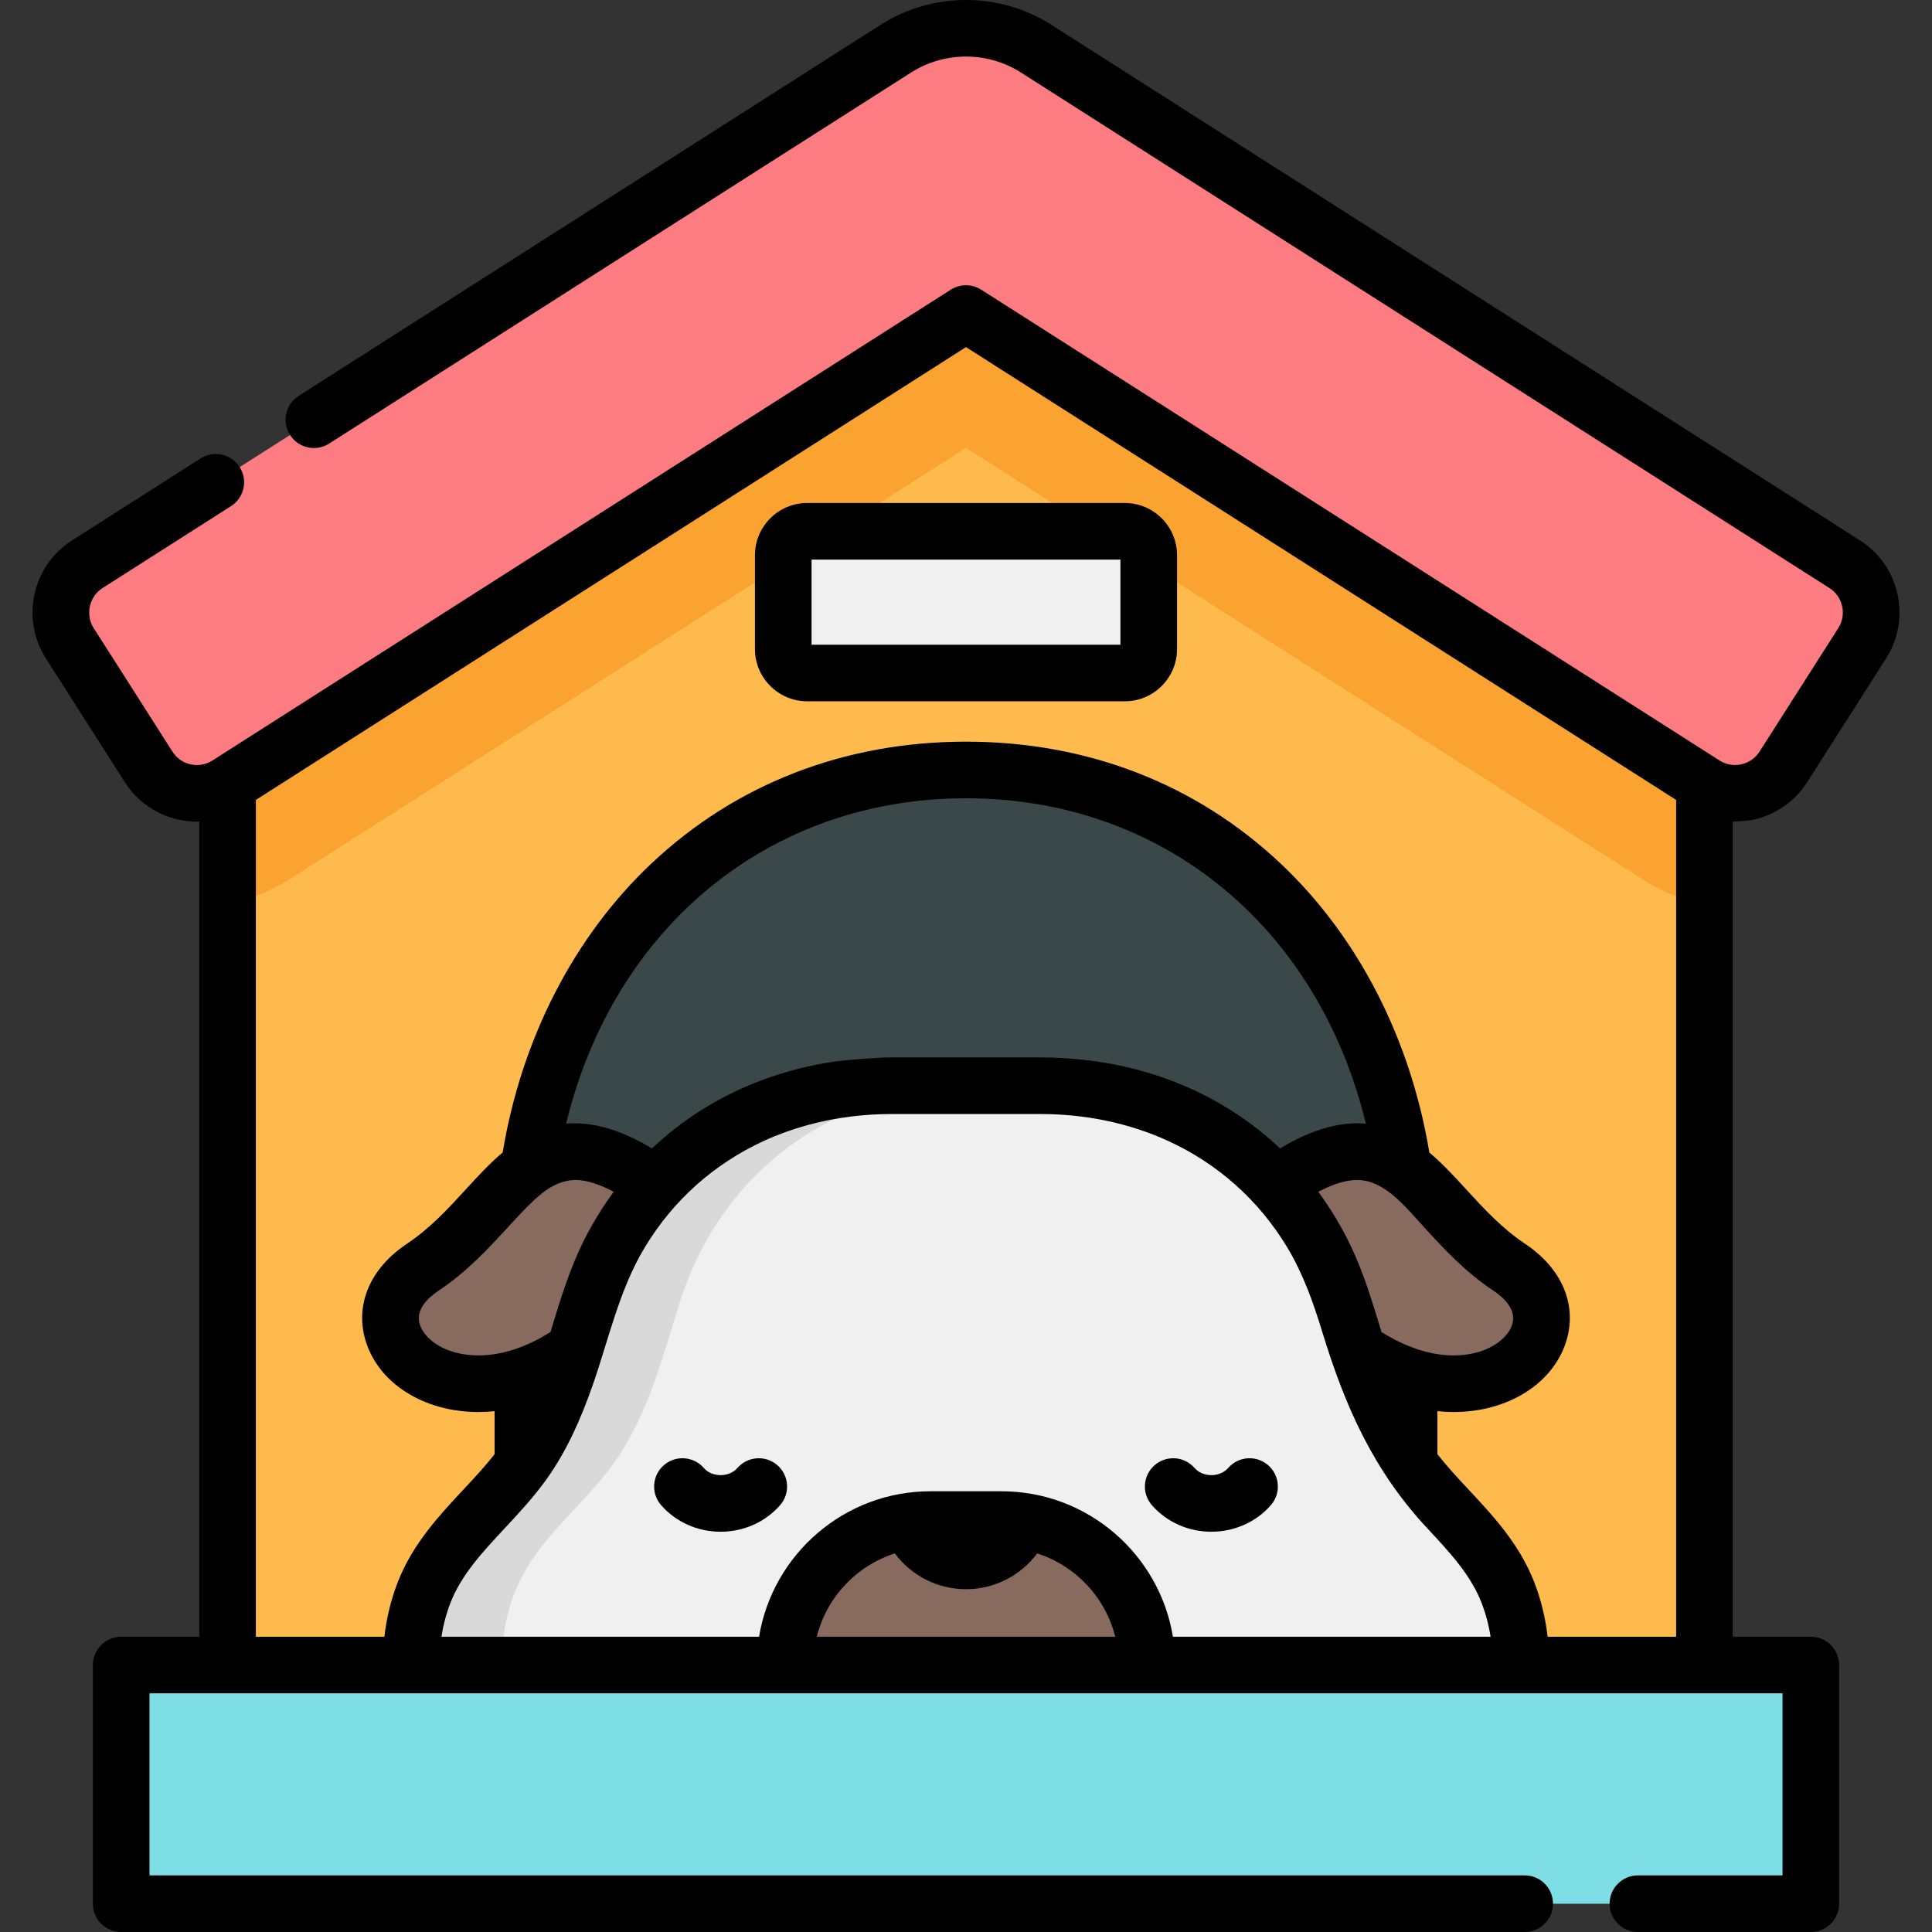 <?xml version="1.0" encoding="iso-8859-1"?>
<!-- Generator: Adobe Illustrator 19.0.0, SVG Export Plug-In . SVG Version: 6.00 Build 0)  -->
<svg version="1.1" id="Capa_1" xmlns="http://www.w3.org/2000/svg" xmlns:xlink="http://www.w3.org/1999/xlink" x="0px" y="0px"
	 viewBox="0 0 512 512" style="enable-background:new 0 0 512 512;" xml:space="preserve">
<rect x="0" y="0" width="512" height="512" fill="#333333" stroke="none"/>
<polygon style="fill:#FFBA4D;" points="60.305,207.888 60.305,472.887 451.696,472.887 451.696,207.888 451.696,164.53 256,46.92 
	60.305,171.449 "/>
<path style="fill:#FAA330;" d="M60.305,171.449v36.439v31.639c5.706-1.044,11.179-3.185,16.13-6.341L256,118.686l179.566,114.499
	c4.95,3.156,10.424,5.296,16.13,6.341v-31.639v-43.356L256,46.919L60.305,171.449z"/>
<path style="fill:#FC7C81;" d="M488.892,149.554L274.598,12.911c-11.344-7.233-25.852-7.232-37.195,0L23.109,149.554
	c-7.049,4.495-9.12,13.855-4.625,20.904l20.917,32.804c4.495,7.049,13.855,9.12,20.904,4.625L256,83.103l195.696,124.785
	c7.049,4.495,16.409,2.424,20.904-4.625l20.917-32.804C498.012,163.408,495.941,154.049,488.892,149.554z"/>
<path style="fill:#F0F0F0;" d="M298.083,140.81h-84.166c-3.504,0-6.344,2.84-6.344,6.344v24.867c0,3.504,2.84,6.344,6.344,6.344
	h84.166c3.504,0,6.344-2.84,6.344-6.344v-24.867C304.428,143.65,301.588,140.81,298.083,140.81z"/>
<g>
	<path style="fill:#D9D9D9;" d="M298.083,140.81h-7.385l13.73,8.754v-2.41C304.428,143.65,301.588,140.81,298.083,140.81z"/>
	<path style="fill:#D9D9D9;" d="M221.301,140.81h-7.384c-3.504,0-6.344,2.84-6.344,6.344v2.41L221.301,140.81z"/>
</g>
<path style="fill:#3B484A;" d="M256,204.064L256,204.064c-70.313,0-117.429,56.999-117.429,127.312v141.511h234.858V331.375
	C373.429,261.063,326.313,204.064,256,204.064z"/>
<g>
	<path style="fill:#886A5E;" d="M173.867,314.004c-33.501-23.627-38.113,6.022-61.832,21.835s5.97,45.889,40.212,21.956
		L173.867,314.004z"/>
	<path style="fill:#886A5E;" d="M338.133,314.004c33.501-23.627,38.113,6.022,61.832,21.835s-5.97,45.889-40.212,21.956
		L338.133,314.004z"/>
</g>
<path style="fill:#F0F0F0;" d="M399.554,421.907c-5.768-14.671-19.45-23.521-27.799-36.456
	c-7.854-12.168-11.532-26.304-15.801-39.982c-11.254-36.054-42.368-57.728-80.187-57.728h-39.532
	c-37.819,0-68.934,21.674-80.187,57.728c-4.269,13.678-7.947,27.814-15.801,39.982c-8.348,12.935-22.031,21.785-27.799,36.456
	c-2.422,6.161-3.524,12.744-3.524,19.354l147.079,31.627l147.078-31.627C403.079,434.651,401.977,428.068,399.554,421.907z"/>
<path style="fill:#D9D9D9;" d="M132.923,441.26c0-6.609,1.102-13.192,3.524-19.354c5.768-14.671,19.45-23.521,27.799-36.456
	c7.854-12.168,11.532-26.304,15.801-39.981c11.254-36.055,42.368-57.729,80.187-57.729h-24.001
	c-37.819,0-68.934,21.674-80.187,57.729c-4.269,13.678-7.947,27.814-15.801,39.981c-8.348,12.935-22.031,21.785-27.799,36.456
	c-2.422,6.161-3.524,12.744-3.524,19.354L256,472.887l12.001-2.581L132.923,441.26z"/>
<path style="fill:#886A5E;" d="M265.417,402.716h-18.832c-21.287,0-38.544,17.257-38.544,38.544l0,0h95.921l0,0
	C303.961,419.973,286.704,402.716,265.417,402.716z"/>
<rect x="32.111" y="441.263" style="fill:#7EDEE6;" width="447.774" height="63.253"/>
<path d="M298.083,133.297h-84.166c-7.633,0-13.845,6.211-13.845,13.845v24.867c0,7.633,6.21,13.845,13.845,13.845h84.166
	c7.634,0,13.845-6.211,13.845-13.845v-24.867C311.928,139.508,305.717,133.297,298.083,133.297z M296.927,170.853h-81.854v-22.555
	h81.854V170.853z"/>
<path d="M206.025,388.303c-3.119-2.726-7.856-2.408-10.584,0.71c-1.063,1.215-2.692,1.913-4.471,1.913
	c-1.778,0-3.408-0.697-4.47-1.913c-2.726-3.119-7.464-3.437-10.584-0.71c-3.119,2.727-3.437,7.464-0.71,10.584
	c3.911,4.474,9.658,7.04,15.764,7.04c6.107,0,11.854-2.566,15.765-7.04C209.462,395.768,209.144,391.029,206.025,388.303z"/>
<path d="M336.081,388.303c-3.118-2.726-7.856-2.408-10.584,0.71c-1.063,1.215-2.692,1.913-4.47,1.913
	c-1.779,0-3.408-0.697-4.471-1.913c-2.726-3.119-7.465-3.437-10.584-0.71c-3.119,2.727-3.437,7.464-0.71,10.584
	c3.911,4.474,9.658,7.04,15.765,7.04c6.106,0,11.853-2.566,15.764-7.04C339.519,395.768,339.201,391.029,336.081,388.303z"/>
<path d="M464.726,217.214c5.904-1.307,10.947-4.834,14.198-9.934l20.917-32.804c6.711-10.525,3.609-24.548-6.917-31.261
	L278.629,6.574c-13.747-8.765-31.513-8.765-45.259,0L79.149,104.911c-3.493,2.227-4.519,6.864-2.292,10.357
	c2.227,3.493,6.864,4.518,10.357,2.292l154.22-98.338c8.848-5.642,20.283-5.642,29.13,0c0,0,214.118,136.531,214.294,136.643
	c3.518,2.243,4.581,7.021,2.334,10.548c0,0-20.891,32.764-20.916,32.804c-2.245,3.52-7.019,4.583-10.548,2.334L260.033,76.766
	c-2.459-1.568-5.605-1.568-8.064,0L56.272,201.55c-3.55,2.265-8.282,1.217-10.548-2.334c0,0-20.894-32.769-20.917-32.804
	c-2.233-3.502-1.156-8.322,2.333-10.548l34.082-21.732c3.493-2.227,4.519-6.864,2.292-10.357c-2.227-3.493-6.865-4.518-10.357-2.292
	l-34.082,21.732c-10.526,6.711-13.629,20.735-6.917,31.261l20.917,32.804c4.428,6.944,12.039,10.656,19.728,10.451v216.015H32.114
	c-4.142,0-7.5,3.358-7.5,7.5v63.252c0,4.142,3.358,7.5,7.5,7.5h371.947c4.142,0,7.5-3.358,7.5-7.5s-3.358-7.5-7.5-7.5H39.615
	v-48.252h432.771v48.252h-38.323c-4.142,0-7.5,3.358-7.5,7.5s3.358,7.5,7.5,7.5h45.823c4.142,0,7.5-3.358,7.5-7.5v-63.252
	c0-4.142-3.358-7.5-7.5-7.5h-20.69V217.735C459.394,217.741,463.085,217.577,464.726,217.214z M237.134,411.678
	c4.293,5.746,11.141,9.474,18.866,9.474c7.725,0,14.573-3.727,18.866-9.474c10.171,3.258,18.078,11.624,20.678,22.068h-79.088
	C219.056,423.301,226.963,414.937,237.134,411.678z M310.84,433.747c-3.593-21.833-22.589-38.545-45.424-38.545h-18.832
	c-22.834,0-41.831,16.712-45.424,38.545h-84.173c0.493-3.185,1.309-6.23,2.44-9.108c2.9-7.377,8.469-13.347,14.365-19.667
	c3.894-4.174,7.781-8.386,11.103-13.041c5.335-7.476,9.069-16.006,12.1-24.636c4.336-12.348,7.072-25.473,13.912-36.787
	c7.569-12.523,18.444-22.162,31.577-28.176c7.319-3.352,15.177-5.48,23.162-6.457c3.512-0.43,7.051-0.645,10.59-0.645h39.532
	c11.583,0,23.198,2.276,33.752,7.103c13.129,6.012,24,15.648,31.571,28.165c4.223,6.983,6.974,14.754,9.37,22.609
	c5.994,19.653,13.58,36.677,27.75,51.866c5.896,6.319,11.465,12.289,14.365,19.666c1.132,2.879,1.947,5.924,2.44,9.108
	L310.84,433.747L310.84,433.747z M150.027,297.78c12.634-52.095,53.864-86.231,105.973-86.231s93.339,34.136,105.973,86.231
	c-7.48-0.646-14.748,2.031-21.174,5.639c-0.524,0.294-1.053,0.6-1.585,0.917c-13.222-12.501-30.285-20.591-49.674-23.188
	c-4.566-0.612-9.166-0.922-13.774-0.922h-39.532c-4.433,0-13.608,0.9-13.772,0.922c-19.39,2.597-36.454,10.688-49.676,23.188
	c-4.21-2.512-8.71-4.652-13.499-5.788C156.264,297.831,153.129,297.515,150.027,297.78z M375.778,357.623
	c-0.01-0.003-0.02-0.009-0.03-0.012c-3.306-1.116-6.427-2.616-9.391-4.458c-0.08-0.05-0.16-0.1-0.24-0.15
	c-0.441-1.426-0.877-2.853-1.312-4.277c-2.099-6.874-4.431-13.883-7.735-20.37c-2.187-4.295-4.802-8.577-7.705-12.52
	c0.07-0.037,0.14-0.074,0.21-0.11c4.256-2.207,9.384-4.089,14.124-2.283c5.567,2.124,9.837,7.569,13.738,11.826
	c5.028,5.486,10.729,11.707,18.37,16.801c2.901,1.934,6.116,5.047,4.951,8.894c-1.24,4.095-6.971,8.239-15.527,8.239
	C382.167,359.201,378.992,358.666,375.778,357.623z M134.564,325.266c3.934-4.292,7.036-7.578,9.982-9.719
	c2.696-1.955,5.934-3.151,9.298-2.764c2.949,0.339,5.749,1.491,8.371,2.835c0.135,0.069,0.277,0.152,0.414,0.224
	c-2.197,2.984-4.223,6.13-6.063,9.436c-4.146,7.349-6.914,15.396-9.368,23.439c-0.436,1.427-0.871,2.856-1.313,4.283
	c-0.08,0.05-0.159,0.101-0.239,0.15c-5.631,3.513-12.159,6.051-18.871,6.05c-8.557-0.001-14.289-4.147-15.528-8.242
	c-1.164-3.845,2.049-6.958,4.95-8.892C123.836,336.973,129.536,330.753,134.564,325.266z M410.133,433.747
	c-0.594-5.1-1.788-9.991-3.599-14.598c-3.945-10.035-10.764-17.343-17.357-24.41c-2.946-3.158-5.769-6.195-8.248-9.366v-11.401
	c1.439,0.147,2.874,0.23,4.299,0.23h0.001c14.452,0,26.462-7.593,29.884-18.893c2.902-9.586-1.205-19.202-10.988-25.723
	c-6.129-4.086-10.96-9.357-15.631-14.455c-3.1-3.383-6.248-6.803-9.704-9.716c-4.999-30.14-18.907-57.242-39.409-76.567
	c-22.418-21.131-51.252-32.3-83.38-32.3s-60.962,11.169-83.38,32.3c-20.501,19.324-34.408,46.424-39.407,76.563
	c-3.457,2.913-6.605,6.333-9.707,9.719c-4.671,5.097-9.5,10.368-15.631,14.455c-9.781,6.521-13.888,16.136-10.987,25.719
	c3.421,11.301,15.43,18.895,29.883,18.897h0.005c1.424,0,2.857-0.083,4.295-0.229v11.4c-2.478,3.171-5.301,6.208-8.248,9.366
	c-6.593,7.067-13.412,14.376-17.356,24.41c-1.812,4.607-3.006,9.499-3.6,14.599H67.805v-221.76L256,91.986l188.195,120.002v221.76
	h-34.062V433.747z"/>
<g>
</g>
<g>
</g>
<g>
</g>
<g>
</g>
<g>
</g>
<g>
</g>
<g>
</g>
<g>
</g>
<g>
</g>
<g>
</g>
<g>
</g>
<g>
</g>
<g>
</g>
<g>
</g>
<g>
</g>
</svg>
